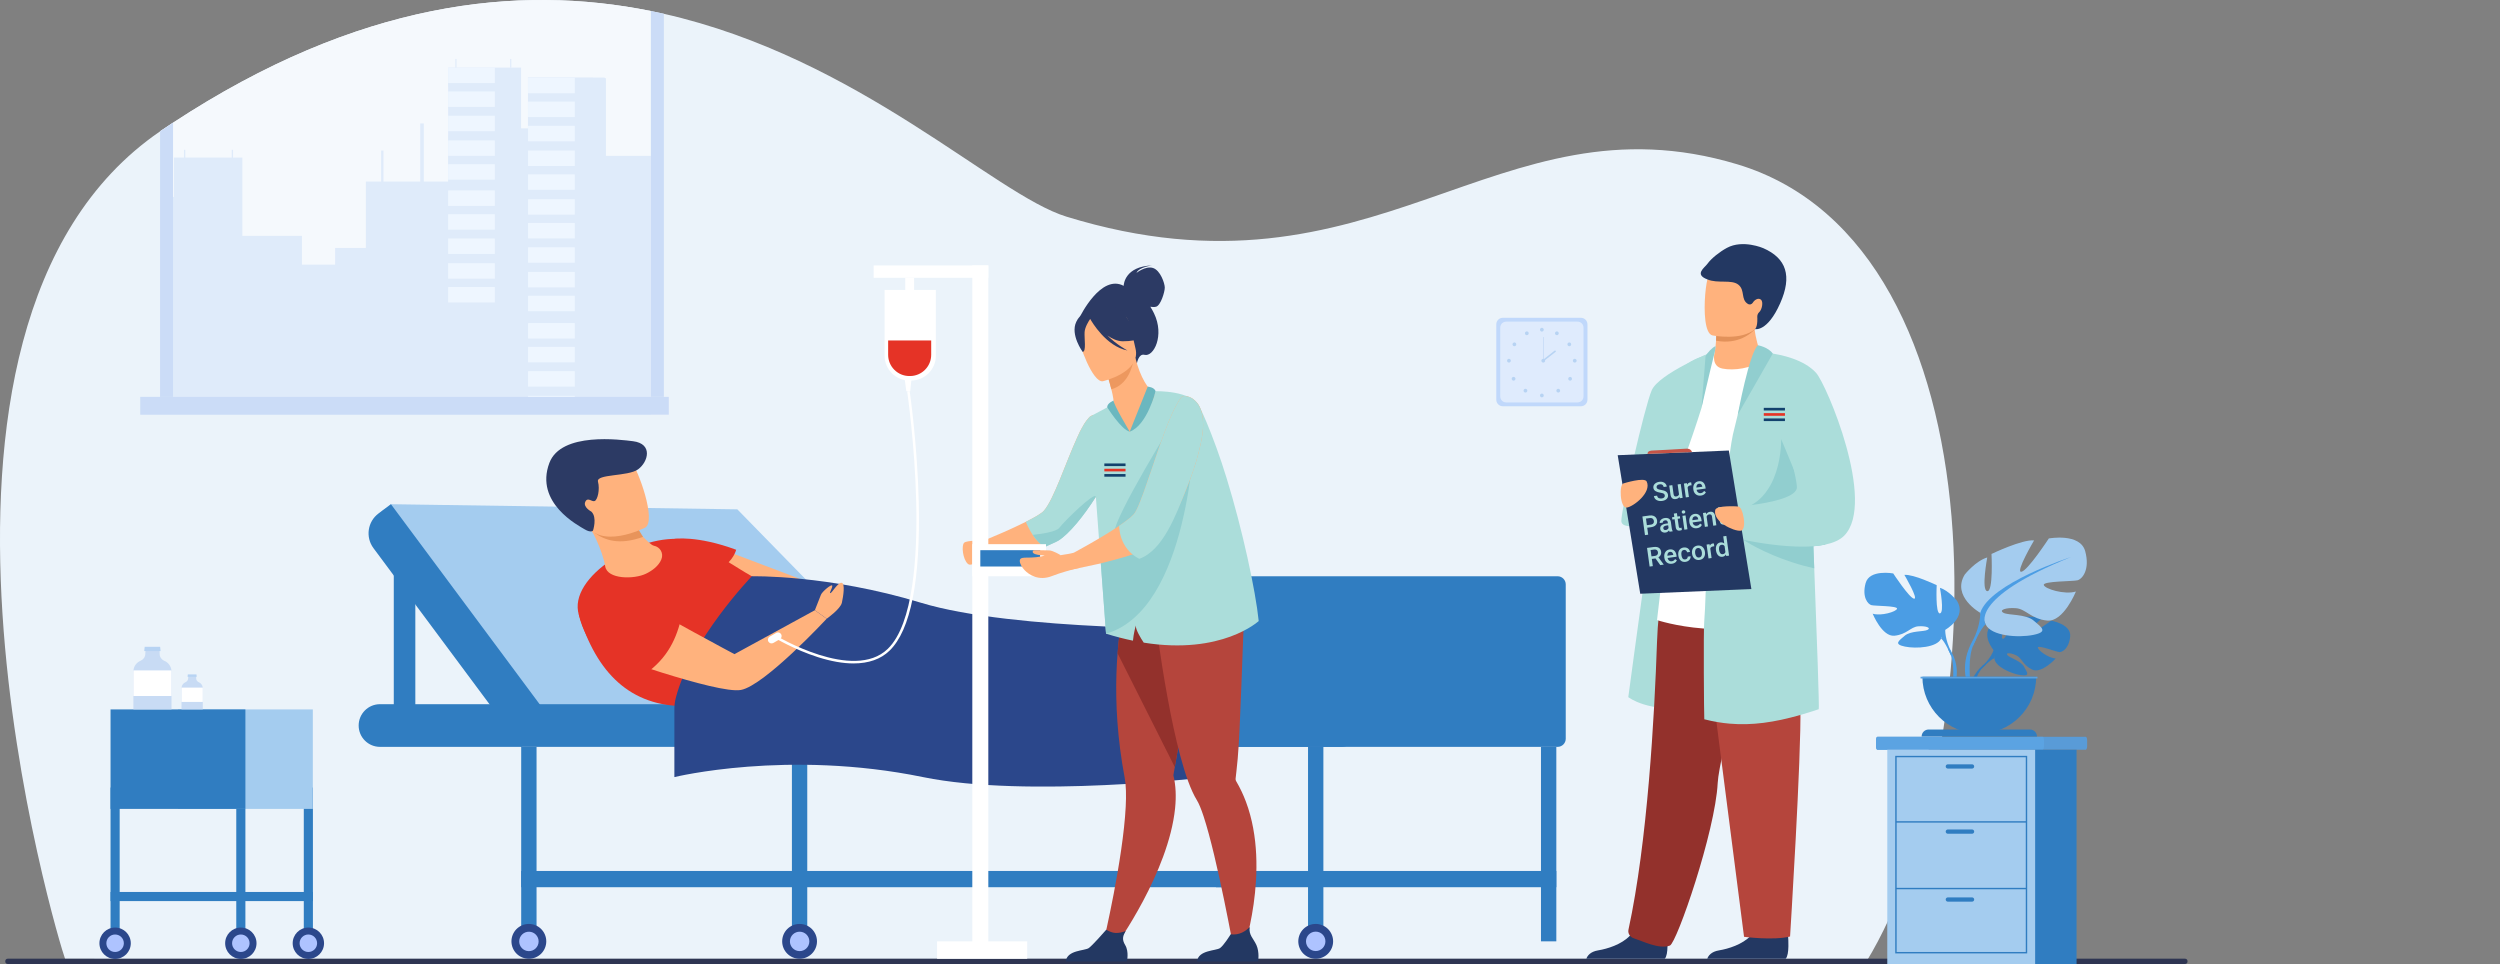 <svg width="944" height="364" viewBox="0 0 944 364" fill="none" xmlns="http://www.w3.org/2000/svg">
<rect x="0" y="0" width="944" height="364" fill="#808080" stroke="none"/>
<g clip-path="url(#clip0_144_2394)">
<path d="M704.777 363.043L24.584 362.09C22.476 356.698 -48.325 124.123 60.435 49.604C60.645 49.459 60.854 49.318 61.066 49.173C62.495 48.208 63.918 47.257 65.342 46.329C135.503 0.3 195.734 -5.958 245.773 4.161H245.776C247.42 4.492 249.056 4.843 250.677 5.211C324.417 21.896 375.385 73.413 402.682 81.805C519.767 117.8 564.594 34.523 656.014 62.046C759.248 93.127 752.202 285.172 704.78 363.046L704.777 363.043Z" fill="#EBF3FA"/>
<path d="M245.773 4.161C195.734 -5.958 135.502 0.3 65.342 46.329C63.921 47.257 62.495 48.208 61.066 49.173C60.857 49.318 60.647 49.459 60.435 49.603V151.261H245.776V4.161H245.773Z" fill="#F5F9FD"/>
<path d="M228.801 58.859V29.626C228.583 29.51 228.365 29.394 228.145 29.275H223.923V29.261H199.364V29.275H199.345V33.66H199.364V36.671H199.345V41.053H199.364V44.078H199.345V48.46H199.364V48.474L196.764 48.46V25.536H169.206V28.44H169.192V32.822H169.206V36.671H169.192V41.053H169.206V44.078H169.192V48.46H169.206V51.259H169.192V55.641H169.206V58.437H169.192V62.822H169.206V65.457H169.192V68.239H169.206V68.542H138.142V93.62H126.538V99.937H114.025V89.057H91.516V59.501H87.996V56.555H87.495V59.501H84.575V59.496H69.974V56.555H69.473V59.496H65.67V74.358H65.378L60.463 74.336V149.863H52.99V156.583H245.773V58.859H228.801Z" fill="#DFEBFA"/>
<path d="M186.849 25.536H169.212V31.375H186.849V25.536Z" fill="#EEF6FF"/>
<path d="M186.849 34.523H169.212V40.362H186.849V34.523Z" fill="#EEF6FF"/>
<path d="M186.849 43.696H169.212V49.535H186.849V43.696Z" fill="#EEF6FF"/>
<path d="M186.849 53.014H169.212V58.853H186.849V53.014Z" fill="#EEF6FF"/>
<path d="M186.849 62.006H169.212V67.846H186.849V62.006Z" fill="#EEF6FF"/>
<path d="M186.849 71.904H169.212V77.744H186.849V71.904Z" fill="#EEF6FF"/>
<path d="M186.849 80.888H169.212V86.727H186.849V80.888Z" fill="#EEF6FF"/>
<path d="M186.849 90.062H169.212V95.901H186.849V90.062Z" fill="#EEF6FF"/>
<path d="M186.849 99.382H169.212V105.222H186.849V99.382Z" fill="#EEF6FF"/>
<path d="M186.849 108.375H169.212V114.214H186.849V108.375Z" fill="#EEF6FF"/>
<path d="M217.038 29.366H199.401V35.205H217.038V29.366Z" fill="#EEF6FF"/>
<path d="M217.038 38.349H199.401V44.189H217.038V38.349Z" fill="#EEF6FF"/>
<path d="M217.038 47.523H199.401V53.362H217.038V47.523Z" fill="#EEF6FF"/>
<path d="M217.038 56.844H199.401V62.683H217.038V56.844Z" fill="#EEF6FF"/>
<path d="M217.038 65.836H199.401V71.675H217.038V65.836Z" fill="#EEF6FF"/>
<path d="M217.038 75.21H199.401V81.049H217.038V75.21Z" fill="#EEF6FF"/>
<path d="M217.038 84.197H199.401V90.036H217.038V84.197Z" fill="#EEF6FF"/>
<path d="M217.038 93.37H199.401V99.21H217.038V93.37Z" fill="#EEF6FF"/>
<path d="M217.038 102.688H199.401V108.527H217.038V102.688Z" fill="#EEF6FF"/>
<path d="M217.038 111.681H199.401V117.52H217.038V111.681Z" fill="#EEF6FF"/>
<path d="M217.038 121.995H199.401V127.834H217.038V121.995Z" fill="#EEF6FF"/>
<path d="M217.038 130.981H199.401V136.821H217.038V130.981Z" fill="#EEF6FF"/>
<path d="M217.038 140.155H199.401V145.994H217.038V140.155Z" fill="#EEF6FF"/>
<path d="M217.038 149.473H199.401V155.312H217.038V149.473Z" fill="#EEF6FF"/>
<path d="M144.801 56.844H143.926V68.754H144.801V56.844Z" fill="#DFEBFA"/>
<path d="M160.032 46.614H158.671V69.683H160.032V46.614Z" fill="#DFEBFA"/>
<path d="M172.378 22.259H171.939V25.536H172.378V22.259Z" fill="#DFEBFA"/>
<path d="M193.068 22.259H192.63V25.536H193.068V22.259Z" fill="#DFEBFA"/>
<path d="M252.533 149.863H52.982V156.583H252.533V149.863Z" fill="#CBDCF7"/>
<path d="M65.339 46.329V149.866H60.435V49.603C60.645 49.459 60.857 49.318 61.066 49.173C62.492 48.211 63.918 47.26 65.339 46.329Z" fill="#CBDCF7"/>
<path d="M245.776 4.161C247.42 4.492 249.056 4.843 250.677 5.211V149.866H245.773V4.161H245.776Z" fill="#CBDCF7"/>
<path d="M825.072 362H2.928C2.415 362 2 362.385 2 362.859V363.141C2 363.615 2.415 364 2.928 364H825.072C825.585 364 826 363.615 826 363.141V362.859C826 362.385 825.585 362 825.072 362Z" fill="#2E3552"/>
<path d="M567.462 120H596.961C598.319 120 599.422 121.104 599.422 122.462V150.942C599.422 152.301 598.319 153.405 596.961 153.405H567.462C566.104 153.405 565 152.301 565 150.942V122.462C565 121.104 566.104 120 567.462 120Z" fill="#C0D8FB"/>
<path d="M568.741 121.449H595.685C596.927 121.449 597.934 122.457 597.934 123.699V149.711C597.934 150.954 596.927 151.961 595.685 151.961H568.741C567.499 151.961 566.491 150.954 566.491 149.711V123.699C566.491 122.457 567.499 121.449 568.741 121.449Z" fill="#DFEBFD"/>
<path d="M581.5 124.498C581.5 124.104 581.819 123.784 582.213 123.784C582.606 123.784 582.926 124.104 582.926 124.498C582.926 124.891 582.606 125.211 582.213 125.211C581.819 125.211 581.5 124.891 581.5 124.498Z" fill="#B7D3F3"/>
<path d="M587.252 125.505C587.445 125.16 587.877 125.038 588.223 125.228C588.568 125.42 588.69 125.853 588.5 126.199C588.308 126.544 587.875 126.666 587.529 126.476C587.184 126.284 587.06 125.851 587.252 125.505Z" fill="#B7D3F3"/>
<path d="M592.181 129.423C592.512 129.21 592.954 129.304 593.166 129.635C593.378 129.966 593.285 130.408 592.954 130.62C592.623 130.832 592.181 130.739 591.969 130.408C591.757 130.076 591.85 129.635 592.181 129.423Z" fill="#B7D3F3"/>
<path d="M594.623 135.485C595.017 135.485 595.336 135.805 595.336 136.199C595.336 136.592 595.017 136.912 594.623 136.912C594.23 136.912 593.91 136.592 593.91 136.199C593.91 135.805 594.23 135.485 594.623 135.485Z" fill="#B7D3F3"/>
<path d="M593.378 142.522C593.656 142.799 593.656 143.252 593.378 143.529C593.101 143.807 592.648 143.807 592.371 143.529C592.094 143.252 592.094 142.799 592.371 142.522C592.648 142.244 593.101 142.244 593.378 142.522Z" fill="#B7D3F3"/>
<path d="M588.899 147.014C589.176 147.291 589.176 147.744 588.899 148.021C588.622 148.299 588.169 148.299 587.892 148.021C587.614 147.744 587.614 147.291 587.892 147.014C588.169 146.736 588.622 146.736 588.899 147.014Z" fill="#B7D3F3"/>
<path d="M581.5 149.326C581.5 148.933 581.819 148.613 582.213 148.613C582.606 148.613 582.926 148.933 582.926 149.326C582.926 149.72 582.606 150.039 582.213 150.039C581.819 150.039 581.5 149.72 581.5 149.326Z" fill="#B7D3F3"/>
<path d="M577.148 125.505C576.955 125.16 576.522 125.038 576.177 125.228C575.832 125.42 575.71 125.853 575.9 126.199C576.092 126.544 576.525 126.666 576.87 126.476C577.216 126.284 577.337 125.851 577.148 125.505Z" fill="#B7D3F3"/>
<path d="M572.218 129.423C571.887 129.21 571.446 129.304 571.234 129.635C571.021 129.966 571.115 130.408 571.446 130.62C571.777 130.832 572.218 130.739 572.431 130.408C572.643 130.076 572.549 129.635 572.218 129.423Z" fill="#B7D3F3"/>
<path d="M569.777 135.485C569.383 135.485 569.063 135.805 569.063 136.199C569.063 136.592 569.383 136.912 569.777 136.912C570.17 136.912 570.49 136.592 570.49 136.199C570.49 135.805 570.17 135.485 569.777 135.485Z" fill="#B7D3F3"/>
<path d="M571.024 142.522C570.747 142.799 570.747 143.252 571.024 143.529C571.302 143.807 571.754 143.807 572.032 143.529C572.309 143.252 572.309 142.799 572.032 142.522C571.754 142.244 571.302 142.244 571.024 142.522Z" fill="#B7D3F3"/>
<path d="M575.504 147.014C575.227 147.291 575.227 147.744 575.504 148.021C575.781 148.299 576.234 148.299 576.511 148.021C576.789 147.744 576.789 147.291 576.511 147.014C576.234 146.736 575.781 146.736 575.504 147.014Z" fill="#B7D3F3"/>
<path d="M582.02 136.198C582.02 135.805 582.34 135.485 582.733 135.485C583.126 135.485 583.446 135.805 583.446 136.198C583.446 136.592 583.126 136.912 582.733 136.912C582.34 136.912 582.02 136.592 582.02 136.198Z" fill="#B7D3F3"/>
<path d="M582.832 127.288H582.637V136.199H582.832V127.288Z" fill="#B7D3F3"/>
<path d="M587.198 132.271L582.474 135.979L582.834 136.437L587.558 132.73L587.198 132.271Z" fill="#B7D3F3"/>
<path d="M355.558 271.275H207.97L143.321 207.27C139.17 203.16 139.651 196.316 144.34 192.829L147.622 190.387L278.419 192.328L355.561 271.272L355.558 271.275Z" fill="#A4CCEF"/>
<path d="M208.997 272.948L196.804 282.016L141.018 206.976C137.93 202.824 138.793 196.956 142.945 193.868L147.622 190.389L208.997 272.948Z" fill="#307DC1"/>
<path d="M143.485 282.016H506.256C510.707 282.016 514.312 278.408 514.312 273.958C514.312 269.506 510.704 265.9 506.256 265.9H143.485C139.034 265.9 135.429 269.509 135.429 273.958C135.429 278.408 139.037 282.016 143.485 282.016Z" fill="#307DC1"/>
<path d="M202.602 282.016H196.804V355.452H202.602V282.016Z" fill="#307DC1"/>
<path d="M587.67 282.016H581.872V355.452H587.67V282.016Z" fill="#307DC1"/>
<path d="M499.711 282.016H493.913V355.452H499.711V282.016Z" fill="#307DC1"/>
<path d="M304.822 282.016H299.024V355.452H304.822V282.016Z" fill="#307DC1"/>
<path d="M464.949 328.877H196.804V335.013H464.949V328.877Z" fill="#307DC1"/>
<path d="M587.67 328.877H459.151V335.013H587.67V328.877Z" fill="#307DC1"/>
<path d="M202.251 361.512C205.596 360.102 207.166 356.247 205.757 352.9C204.348 349.554 200.493 347.983 197.148 349.393C193.802 350.802 192.232 354.658 193.641 358.005C195.05 361.351 198.905 362.921 202.251 361.512Z" fill="#2B478B"/>
<path d="M203.382 355.579C203.436 353.554 201.837 351.869 199.813 351.816C197.788 351.762 196.104 353.361 196.05 355.386C195.997 357.411 197.595 359.096 199.62 359.15C201.644 359.203 203.329 357.604 203.382 355.579Z" fill="#AEC3FF"/>
<path d="M295.349 355.452C295.349 351.821 298.291 348.877 301.922 348.877C305.552 348.877 308.495 351.821 308.495 355.452C308.495 359.084 305.552 362.027 301.922 362.027C298.291 362.027 295.349 359.084 295.349 355.452Z" fill="#2B478B"/>
<path d="M305.608 355.572C305.661 353.547 304.063 351.862 302.038 351.809C300.014 351.755 298.329 353.354 298.276 355.379C298.222 357.404 299.82 359.089 301.845 359.143C303.87 359.196 305.554 357.597 305.608 355.572Z" fill="#AEC3FF"/>
<path d="M499.327 361.528C502.681 360.138 504.274 356.292 502.884 352.937C501.495 349.582 497.65 347.989 494.296 349.378C490.942 350.768 489.349 354.614 490.739 357.969C492.128 361.324 495.973 362.917 499.327 361.528Z" fill="#2B478B"/>
<path d="M493.146 355.452C493.146 353.425 494.787 351.784 496.813 351.784C498.839 351.784 500.478 353.425 500.478 355.452C500.478 357.479 498.836 359.117 496.813 359.117C494.79 359.117 493.146 357.476 493.146 355.452Z" fill="#AEC3FF"/>
<path d="M148.692 202.982V269.421H156.83V212.079L148.692 202.982Z" fill="#307DC1"/>
<path d="M270.96 206.826L301.863 218.516L285.242 221.17L273.799 213.458L270.96 206.826Z" fill="#FFB27D"/>
<path d="M326.305 266.842C327.505 267.301 345.787 240.935 343.515 233.573C343.405 233.214 304.124 225.614 297.607 223.772C283.227 219.696 266.988 205.156 258.867 203.789C242.039 200.953 214.153 217.731 218.59 232.206C225.279 254.023 237.936 266.848 259.164 266.65C259.919 266.641 324.978 266.361 326.302 266.842H326.305Z" fill="#E53326"/>
<path d="M243.954 216.616C246.334 215.461 248.731 213.684 249.733 211.207C250.68 208.864 249.24 206.514 246.903 206.067C245.896 205.875 243.804 203.704 242.814 202.724C239.232 199.184 236.985 197.443 236.985 197.443L221.122 197.774C223.075 198.267 227.608 208.216 228.524 213.859C229.325 218.79 239.41 218.827 243.954 216.616Z" fill="#FFB27D"/>
<path d="M242.811 202.727C240.426 198.77 238.895 196.441 238.895 196.441L224.438 201.148C228.431 204.041 233.788 205.954 242.811 202.727Z" fill="#E8945B"/>
<path d="M243.618 199.226C243.618 199.226 226.252 208.111 220.887 197.211C215.522 186.308 209.668 180.112 220.528 173.979C231.388 167.845 235.607 170.936 238.281 174.14C240.958 177.344 247.998 196.636 243.618 199.229V199.226Z" fill="#FFB27D"/>
<path d="M223.304 193.192C223.304 193.192 220.086 191.507 220.995 189.509C221.903 187.514 223.465 189.617 224.549 189.189C225.633 188.762 226.589 184.881 225.799 181.884C225.007 178.887 237.09 179.999 240.921 177.234C244.752 174.468 246.682 167.553 239.014 166.6C234.506 166.039 211.886 162.962 207.441 174.808C201.776 189.908 218.499 198.513 220.805 199.891C223.111 201.27 223.904 200.395 223.904 200.395C223.904 200.395 225.607 195.388 223.304 193.192Z" fill="#2C3A64"/>
<path d="M254.639 203.472C254.639 203.472 263.182 202.105 277.975 207.59C277.975 207.59 276.956 211.858 272.364 214.38C267.774 216.902 254.639 203.472 254.639 203.472Z" fill="#E53326"/>
<path d="M459.009 237.412C459.009 237.412 383.031 238.312 347.782 227.607C312.533 216.902 283.88 217.601 283.88 217.601C283.88 217.601 260.785 241.586 255.174 263.548C254.817 264.94 254.642 266.37 254.642 267.805V293.434C254.642 293.434 297.386 282.939 348.54 293.434C387.872 301.504 456.188 293.434 456.188 293.434L459.015 237.409L459.009 237.412Z" fill="#2B478B"/>
<path d="M226.956 246.257C226.956 246.257 270.844 262.15 279.757 260.528C288.671 258.906 312.16 233.633 312.16 233.633L307.683 230.423L277.332 247.007C277.332 247.007 249.483 232.232 237.525 224.7C231.085 220.644 223.417 244.79 226.954 246.257H226.956Z" fill="#FFB27D"/>
<path d="M256.656 235.642C254.362 243.803 250.134 250.995 240.024 256.777C238.371 257.723 237.047 259.138 235.711 257.859C230.927 253.287 221.048 243.304 218.592 232.203C218.36 231.162 219.543 229.096 220.31 228.346C223.21 225.504 230.876 219.86 237.197 221.445C242.817 222.855 251.662 228.04 256.376 230.967C257.941 231.937 257.203 233.723 256.662 235.64L256.656 235.642Z" fill="#E53326"/>
<path d="M307.686 230.423C307.686 230.423 309.52 225.753 309.998 224.556C310.476 223.358 314.109 220.321 314.254 221.17C314.398 222.02 313.011 223.899 313.538 223.964C314.064 224.029 316.263 220.01 317.745 220.058C319.228 220.106 318.416 225.26 317.89 227.607C317.363 229.95 312.165 233.633 312.165 233.633L307.689 230.423H307.686Z" fill="#FFB27D"/>
<path d="M588.151 217.593H449.952C448.255 217.593 446.879 218.969 446.879 220.667V278.943C446.879 280.64 448.255 282.016 449.952 282.016H588.151C589.848 282.016 591.224 280.64 591.224 278.943V220.667C591.224 218.969 589.848 217.593 588.151 217.593Z" fill="#307DC1"/>
<path d="M708.38 279.579V281.736C708.38 282.492 708.623 283.106 708.923 283.106H787.562C787.859 283.106 788.105 282.489 788.105 281.736V279.579C788.105 278.826 787.862 278.209 787.562 278.209H708.923C708.626 278.209 708.38 278.826 708.38 279.579Z" fill="#599BD7"/>
<path d="M708.38 279.579V281.736C708.38 282.492 708.603 283.106 708.878 283.106H771.308C771.583 283.106 771.806 282.489 771.806 281.736V279.579C771.806 278.826 771.583 278.209 771.308 278.209H708.878C708.603 278.209 708.38 278.826 708.38 279.579Z" fill="#5BA3E2"/>
<path d="M728.284 364.501H784.112V283.103H728.284V364.501Z" fill="#307DC1"/>
<path d="M712.639 364.501H768.467V283.103H712.639V364.501Z" fill="#A4CCEF"/>
<path d="M715.638 285.404H765.468V360.009H715.638V285.404ZM764.93 285.942H716.179V359.468H764.93V285.942Z" fill="#307DC1"/>
<path d="M765.199 310.083H715.907V310.621H765.199V310.083Z" fill="#307DC1"/>
<path d="M765.199 335.245H715.907V335.783H765.199V335.245Z" fill="#307DC1"/>
<path d="M735.502 290.216H744.648C745.092 290.216 745.454 289.854 745.454 289.409C745.454 288.965 745.092 288.603 744.648 288.603H735.502C735.058 288.603 734.696 288.965 734.696 289.409C734.696 289.854 735.058 290.216 735.502 290.216Z" fill="#307DC1"/>
<path d="M735.502 314.821H744.648C745.092 314.821 745.454 314.459 745.454 314.014C745.454 313.57 745.092 313.208 744.648 313.208H735.502C735.058 313.208 734.696 313.57 734.696 314.014C734.696 314.459 735.058 314.821 735.502 314.821Z" fill="#307DC1"/>
<path d="M735.502 340.468H744.648C745.092 340.468 745.454 340.105 745.454 339.661C745.454 339.217 745.092 338.854 744.648 338.854H735.502C735.058 338.854 734.696 339.217 734.696 339.661C734.696 340.105 735.058 340.468 735.502 340.468Z" fill="#307DC1"/>
<path d="M752.8 245.509C752.8 245.509 747.57 239.407 752.477 235.529C752.477 235.529 756.062 233.358 758.985 233.534C758.985 233.534 754.843 240.48 756.184 241.17C757.522 241.861 760.242 233.098 760.242 233.098C760.242 233.098 768.399 232.305 771.023 233.568C771.023 233.568 764.05 239.277 765.519 239.616C766.987 239.956 774.52 234.355 774.52 234.355C774.52 234.355 782.112 235.648 781.707 240.279C781.303 244.912 778.688 246.341 777.536 246.22C776.387 246.095 769.661 243.528 769.514 244.471C769.367 245.413 773.416 248.493 776.252 248.637C776.252 248.637 770.898 254.541 767.341 252.837C763.784 251.133 763.482 248.433 761.263 247.42C759.045 246.407 757.152 246.409 758.068 247.443C758.985 248.476 762.998 249.48 764.265 251.725C765.533 253.97 766.67 255.481 762.992 254.929C759.311 254.374 753.329 251.683 753.066 248.597L752.802 245.512L752.8 245.509Z" fill="#307DC1"/>
<path d="M777.975 240.406C777.975 240.406 757.355 239.611 752.8 245.509C752.8 245.509 751.792 248.527 748.694 251.275L748.21 252.591C748.21 252.591 751.784 248.824 753.063 248.595C753.063 248.595 751.062 241.286 777.975 240.406Z" fill="#307DC1"/>
<path d="M748.694 251.275C748.694 251.275 744.268 254.55 743.96 260.4L744.764 260.471C744.764 260.471 746.178 254.423 748.731 252.056C751.286 249.69 748.694 251.275 748.694 251.275Z" fill="#307DC1"/>
<path d="M734.514 237.833C734.514 237.833 742.834 233.174 738.951 226.848C738.951 226.848 735.844 222.965 732.517 221.966C732.517 221.966 734.291 231.397 732.517 231.618C730.743 231.838 731.297 220.967 731.297 220.967C731.297 220.967 722.534 216.749 719.096 217.083C719.096 217.083 724.532 226.293 722.757 226.07C720.983 225.849 714.882 216.528 714.882 216.528C714.882 216.528 705.898 214.864 704.455 220.191C703.012 225.518 705.344 228.179 706.674 228.513C708.006 228.847 716.546 228.733 716.326 229.843C716.105 230.952 710.335 232.727 707.118 231.728C707.118 231.728 710.669 240.494 715.327 240.049C719.984 239.605 721.427 236.721 724.311 236.497C727.194 236.276 729.302 237.052 727.859 237.828C726.416 238.603 721.538 238.082 719.206 240.064C716.877 242.045 714.99 243.265 719.317 244.154C723.643 245.042 731.408 244.488 732.961 241.159L734.514 237.83V237.833Z" fill="#4B9DE4"/>
<path d="M708.558 221.855C708.558 221.855 731.852 229.401 734.514 237.833C734.514 237.833 734.404 241.606 736.733 245.934V247.598C736.733 247.598 734.294 241.94 732.961 241.162C732.961 241.162 738.173 233.839 708.558 221.855Z" fill="#4B9DE4"/>
<path d="M736.733 245.934C736.733 245.934 740.326 251.391 738.278 258.034L737.352 257.785C737.352 257.785 738.249 250.468 736.371 246.789C734.492 243.109 736.733 245.934 736.733 245.934Z" fill="#4B9DE4"/>
<path d="M747.751 231.408C747.751 231.408 736.787 225.266 741.903 216.928C741.903 216.928 745.997 211.807 750.383 210.491C750.383 210.491 748.043 222.922 750.383 223.217C752.723 223.508 751.99 209.175 751.99 209.175C751.99 209.175 763.541 203.616 768.074 204.055C768.074 204.055 760.909 216.194 763.249 215.903C765.589 215.611 773.631 203.324 773.631 203.324C773.631 203.324 785.476 201.131 787.375 208.15C789.276 215.17 786.206 218.68 784.452 219.118C782.697 219.557 771.438 219.41 771.73 220.873C772.021 222.337 779.624 224.674 783.866 223.358C783.866 223.358 779.186 234.912 773.046 234.329C766.905 233.743 765.004 229.942 761.201 229.648C757.398 229.356 754.622 230.378 756.521 231.402C758.422 232.427 764.854 231.739 767.927 234.349C770.997 236.959 773.484 238.569 767.78 239.738C762.078 240.907 751.843 240.177 749.794 235.79L747.749 231.402L747.751 231.408Z" fill="#A4CCEF"/>
<path d="M781.965 210.347C781.965 210.347 751.261 220.293 747.749 231.408C747.749 231.408 747.896 236.381 744.823 242.085V244.278C744.823 244.278 748.041 236.82 749.795 235.795C749.795 235.795 742.922 226.143 781.962 210.347H781.965Z" fill="#4B9DE4"/>
<path d="M744.826 242.085C744.826 242.085 740.092 249.277 742.791 258.034L744.011 257.706C744.011 257.706 742.828 248.062 745.307 243.211C747.783 238.36 744.829 242.085 744.829 242.085H744.826Z" fill="#4B9DE4"/>
<path d="M747.381 277.021C759.245 277.021 768.863 267.4 768.863 255.532H725.901C725.901 267.4 735.519 277.021 747.381 277.021Z" fill="#307DC1"/>
<path d="M769.158 278.113H725.601C725.601 276.65 726.787 275.461 728.252 275.461H766.509C767.972 275.461 769.16 276.647 769.16 278.113H769.158Z" fill="#307DC1"/>
<path d="M769.35 255.532H725.194V256.191H769.35V255.532Z" fill="#5BA3E2"/>
<path d="M45.187 297.374H41.74V352.8H45.187V297.374Z" fill="#307DC1"/>
<path d="M118.157 340.253V336.805H41.74V340.253H118.157Z" fill="#307DC1"/>
<path d="M118.157 297.374H114.711V352.8H118.157V297.374Z" fill="#307DC1"/>
<path d="M92.662 297.374H89.216V352.8H92.662V297.374Z" fill="#307DC1"/>
<path d="M37.541 356.168C37.541 352.896 40.192 350.244 43.463 350.244C46.734 350.244 49.386 352.896 49.386 356.168C49.386 359.44 46.734 362.092 43.463 362.092C40.192 362.092 37.541 359.44 37.541 356.168Z" fill="#2B478B"/>
<path d="M40.161 356.168C40.161 354.345 41.638 352.865 43.463 352.865C45.288 352.865 46.766 354.342 46.766 356.168C46.766 357.994 45.288 359.471 43.463 359.471C41.638 359.471 40.161 357.994 40.161 356.168Z" fill="#AEC3FF"/>
<path d="M85.017 356.168C85.017 352.896 87.668 350.244 90.939 350.244C94.21 350.244 96.862 352.896 96.862 356.168C96.862 359.44 94.21 362.092 90.939 362.092C87.668 362.092 85.017 359.44 85.017 356.168Z" fill="#2B478B"/>
<path d="M87.637 356.168C87.637 354.345 89.114 352.865 90.939 352.865C92.764 352.865 94.241 354.342 94.241 356.168C94.241 357.994 92.764 359.471 90.939 359.471C89.114 359.471 87.637 357.994 87.637 356.168Z" fill="#AEC3FF"/>
<path d="M110.515 356.168C110.515 352.896 113.166 350.244 116.437 350.244C119.708 350.244 122.36 352.896 122.36 356.168C122.36 359.44 119.708 362.092 116.437 362.092C113.166 362.092 110.515 359.44 110.515 356.168Z" fill="#2B478B"/>
<path d="M113.132 356.168C113.132 354.345 114.609 352.865 116.434 352.865C118.259 352.865 119.736 354.342 119.736 356.168C119.736 357.994 118.259 359.471 116.434 359.471C114.609 359.471 113.132 357.994 113.132 356.168Z" fill="#AEC3FF"/>
<path d="M118.12 267.878H67.198V305.438H118.12V267.878Z" fill="#A4CCEF"/>
<path d="M92.662 267.878H41.74V305.438H92.662V267.878Z" fill="#307DC1"/>
<path d="M64.759 253.604V267.878H50.371V253.559C50.371 253.421 50.376 253.285 50.39 253.149C50.54 251.51 51.596 250.132 53.047 249.517C54.083 249.079 54.81 248.13 54.867 247.007L54.972 244.943H60.255L60.288 246.998C60.308 248.119 61.019 249.081 62.051 249.517C63.509 250.134 64.57 251.51 64.734 253.146C64.748 253.296 64.759 253.449 64.759 253.602V253.604Z" fill="#C8DBF4"/>
<path d="M60.631 245.849H54.468L54.632 244.239H60.469L60.631 245.849Z" fill="#B7D3F3"/>
<path d="M64.759 253.604V262.809H50.371V253.559C50.371 253.42 50.376 253.285 50.39 253.149H64.734C64.748 253.299 64.759 253.452 64.759 253.604Z" fill="white"/>
<path d="M76.579 259.894V267.878H68.531V259.868C68.531 259.792 68.534 259.715 68.543 259.639C68.627 258.722 69.216 257.952 70.028 257.607C70.608 257.36 71.013 256.831 71.047 256.203L71.106 255.048H74.06L74.08 256.197C74.091 256.823 74.488 257.363 75.065 257.607C75.88 257.952 76.474 258.722 76.565 259.636C76.573 259.721 76.579 259.806 76.579 259.891V259.894Z" fill="#C8DBF4"/>
<path d="M74.27 255.557H70.823L70.914 254.655H74.179L74.27 255.557Z" fill="#B7D3F3"/>
<path d="M76.579 259.894V265.042H68.531V259.868C68.531 259.792 68.534 259.715 68.543 259.639H76.565C76.573 259.724 76.579 259.809 76.579 259.894Z" fill="white"/>
<path d="M341.591 142.999L342.227 147.743H343.699L344.188 142.999H341.591Z" fill="white"/>
<path d="M322.295 250.514C318.334 250.514 313.843 249.729 308.894 248.159C299.871 245.294 292.389 240.771 292.315 240.726L292.811 239.911C293.105 240.089 322.256 257.587 335.218 245.014C344.952 235.574 346.435 209.679 345.965 189.619C345.456 167.811 342.581 148.009 342.553 147.811L343.498 147.672C343.526 147.87 346.41 167.732 346.922 189.597C347.612 219.05 343.897 237.927 335.883 245.699C332.581 248.903 327.983 250.514 322.295 250.514Z" fill="white"/>
<path d="M290.148 242.271C289.769 241.615 289.995 240.768 290.651 240.389L293.088 238.982C293.744 238.603 294.59 238.83 294.969 239.486C295.349 240.143 295.122 240.989 294.466 241.368L292.029 242.775C291.373 243.154 290.527 242.928 290.148 242.271Z" fill="white"/>
<path d="M424.295 107.936C424.318 107.31 424.802 100.58 435.051 100.229C435.051 100.229 430.011 100.829 429.14 103.045C429.14 103.045 432.572 100.305 435.368 101.188C438.163 102.068 439.805 106.968 439.822 108.578C439.839 110.189 438.285 115.383 436.511 115.824C435.84 115.991 435.065 115.946 434.363 115.824C434.836 116.56 435.297 117.375 435.741 118.284C439.83 126.682 435.614 134.89 432.15 133.982C429.929 133.401 429.301 137.191 429.301 137.191L407.725 119.719C407.725 119.719 415.648 103.317 424.295 107.933V107.936Z" fill="#2C3A64"/>
<path d="M365.496 212.942C367.298 214.539 372.086 209.056 372.745 208.329C372.779 208.258 372.816 208.224 372.816 208.224L371.359 204.165C371.359 204.165 365.083 203.922 364.041 204.963C363 206.005 363.521 211.241 365.498 212.942H365.496Z" fill="#FFB27D"/>
<path d="M371.359 204.168L371.984 208.366C371.984 208.366 372.261 208.366 372.745 208.329C374.27 208.224 377.983 208.017 382.179 207.567C386.183 207.174 390.665 206.58 394.163 205.73C396.18 205.241 397.875 204.663 398.965 203.993C403.506 201.219 410.965 192.719 415.818 184.219C415.96 184.012 416.064 183.803 416.166 183.594C417.799 180.681 419.117 177.783 419.881 175.133C420.303 173.681 420.555 172.303 420.603 171.038C420.708 168.853 420.464 166.979 420.012 165.346C419.423 163.195 418.452 161.496 417.445 160.211C417.306 160.005 417.171 159.795 416.961 159.623C415.295 157.644 413.665 156.812 413.665 156.812C413 156.537 412.295 156.744 411.562 157.35C411.48 157.415 411.401 157.488 411.319 157.562C411.316 157.565 411.313 157.571 411.308 157.573C411.203 157.672 411.098 157.774 410.996 157.888V157.922C410.727 158.202 410.453 158.536 410.17 158.915C410.167 158.918 410.164 158.921 410.164 158.923C409.647 159.62 409.117 160.475 408.605 161.46C408.571 161.494 408.535 161.527 408.535 161.564C408.362 161.876 408.189 162.221 407.98 162.606C407.909 162.674 407.875 162.779 407.841 162.846C407.459 163.645 407.077 164.477 406.695 165.343C402.431 174.641 397.889 188.725 394.109 192.923C393.229 193.899 390.643 195.38 387.519 196.953C387.459 196.984 387.4 197.016 387.338 197.044C387.332 197.047 387.326 197.049 387.318 197.052C384.712 198.36 381.749 199.721 379.089 200.902C374.825 202.775 371.356 204.162 371.356 204.162L371.359 204.168Z" fill="#FFB27D"/>
<path d="M387.363 197.112C387.564 197.573 388.475 199.75 389.947 201.96C391.141 203.755 392.708 205.575 394.565 206.509C395.991 205.821 398.56 204.808 399.649 204.137C403.588 201.728 409.208 194.904 413.795 187.584C414.494 186.466 415.17 185.343 415.812 184.216C415.954 184.01 416.059 183.8 416.16 183.591C417.793 180.678 419.112 177.78 419.876 175.131L411.559 157.347L411.537 157.304C411.506 157.336 411.429 157.423 411.313 157.559C411.31 157.562 411.308 157.568 411.302 157.571C411.07 157.842 410.674 158.306 410.164 158.915C410.162 158.918 410.159 158.921 410.159 158.923C409.641 159.62 409.112 160.475 408.6 161.46C408.566 161.493 408.529 161.527 408.529 161.564C408.356 161.876 408.184 162.221 407.974 162.606C407.904 162.674 407.87 162.779 407.836 162.846C407.454 163.645 407.072 164.477 406.69 165.343C402.425 174.641 397.884 188.725 394.103 192.923C393.223 193.899 390.637 195.38 387.513 196.953C387.445 197.058 387.394 197.109 387.36 197.109L387.363 197.112Z" fill="#ABDDDA"/>
<path d="M389.95 201.96C391.144 203.755 392.711 205.575 394.568 206.509C395.994 205.821 398.563 204.808 399.652 204.137C403.591 201.728 409.211 194.904 413.798 187.584C413.625 185.283 401.588 197.1 400.057 199.24C398.903 200.856 392.946 201.657 389.947 201.957L389.95 201.96Z" fill="#91CECF"/>
<path d="M416.783 355.35L421.367 357.057C421.367 357.057 441.271 329.443 443.721 305.147C444.16 300.81 444.013 296.607 443.067 292.727C443.067 292.727 443.263 291.614 443.602 289.65C443.758 288.733 443.953 287.629 444.174 286.364C444.822 282.656 445.71 277.581 446.729 271.801C449.072 258.504 452.105 241.507 454.462 229.011L453.229 228.615L439.867 224.304L437.105 215.532L427.156 212.914C427.156 212.914 424.935 217.262 422.946 237.805C422.578 240.5 422.247 243.471 421.995 246.693C421.22 256.528 421.163 268.727 422.94 282.676C423.396 286.245 423.973 289.933 424.686 293.72C425.21 296.497 425.289 300.281 425.068 304.626C424.066 324.487 416.777 355.353 416.777 355.353L416.783 355.35Z" fill="#B5453C"/>
<path d="M421.998 246.69L443.599 289.65C443.755 288.733 443.95 287.629 444.171 286.364C444.819 282.656 445.707 277.581 446.726 271.801C449.069 258.504 452.102 241.507 454.459 229.011L453.226 228.615L439.864 224.304L437.102 215.532L427.153 212.914C427.153 212.914 424.932 217.262 422.943 237.805C422.575 240.5 422.244 243.471 421.992 246.693L421.998 246.69Z" fill="#93312C"/>
<path d="M431.502 218.422L432.003 214.131C440.382 216.359 462.767 207.913 462.767 207.913C462.767 207.913 470.882 215.048 469.819 232.155C469.298 240.505 468.347 275.988 467.357 286.486C466.997 290.29 466.683 292.999 466.556 294.08C466.556 294.085 466.556 294.088 466.556 294.091C466.516 294.422 466.632 294.734 466.799 295.022C468.259 297.502 469.471 300.086 470.464 302.727C480.203 328.688 468.964 360.66 468.964 360.66L466.047 359.483C466.047 359.483 459.652 323.901 454.454 308.181C453.571 305.515 452.725 303.42 451.949 302.166C449.689 298.518 447.592 292.557 445.69 285.467C442.094 272.062 439.196 254.626 437.269 241.168C437.003 241.179 431.508 218.416 431.508 218.416L431.502 218.422Z" fill="#B5453C"/>
<path d="M425.145 168.652C439.547 169.441 436.384 147.964 435.504 148.072C433.741 147.152 430.577 142.68 428.747 135.199L428.124 135.487L417.731 140.376C417.731 140.376 418.835 143.758 419.649 146.996C420.286 149.529 420.742 151.978 420.36 152.663C419.539 152.997 419.05 153.206 419.05 153.206C419.05 153.206 419.05 153.209 419.047 153.217C418.942 153.483 421.299 168.445 425.142 168.655L425.145 168.652Z" fill="#FFB27D"/>
<path d="M417.733 140.376C417.733 140.376 418.84 143.755 419.652 146.996C425.727 145.301 427.572 138.912 428.127 135.487L417.733 140.376Z" fill="#ED985F"/>
<path d="M416.455 143.956C416.455 143.956 430.99 140.591 428.755 131.57C426.52 122.549 426.893 116.037 417.519 117.806C408.144 119.572 407.202 123.461 407.213 126.654C407.227 129.846 412.615 144.601 416.455 143.959V143.956Z" fill="#FFB27D"/>
<path d="M406.395 121.528C407.957 118.259 409.797 118.431 410.948 119.011C417.779 112.691 424.477 117.854 424.477 117.854C427.054 124.084 432.643 126.631 432.643 126.631C432.643 126.631 430.41 128.918 423.939 128.867C421.961 128.853 419.975 127.944 418.167 126.693C421.656 130.209 425.744 132.348 425.744 132.348C417.643 130.797 412.21 121.417 411.653 120.421C410.968 121.434 409.655 123.594 409.545 125.414C409.395 127.891 410.246 132.699 408.829 132.881C408.829 132.881 404.052 126.433 406.398 121.528H406.395Z" fill="#2C3A64"/>
<path d="M452 363.046H475.082C475.082 363.046 475.636 359.528 474.428 356.859C473.274 354.297 471.463 353.134 471.896 350.035C470.43 351.546 468.039 353.236 464.703 352.789C464.292 353.451 462.063 357 460.699 357.983C459.191 359.067 452.465 358.682 452 363.049V363.046Z" fill="#233862"/>
<path d="M402.442 363.046H425.524C425.524 363.046 426.387 359.364 424.87 356.859C423.529 354.643 424.044 353.38 425.037 351.543C423.99 351.971 422.637 352.361 421.149 352.276C420 352.211 418.784 351.688 417.717 351.068C416.724 352.2 412.471 357.023 411.141 357.977C409.632 359.061 402.906 358.676 402.442 363.043V363.046Z" fill="#233862"/>
<path d="M411.542 157.31L415.326 208.15L417.64 239.282C421.2 240.389 424.59 241.255 427.804 241.92C428.017 239.311 428.86 236.189 428.86 236.189C428.823 237.825 430.739 240.958 431.873 242.662C461.429 247.397 475.286 234.502 475.286 234.502C474.137 223.087 469.157 199.996 463.195 180.639C461.952 176.611 460.671 172.747 459.372 169.184C456.418 161.08 454.539 156.849 452.946 153.568C449.915 147.333 436.364 147.723 436.364 147.723C433.755 157.132 426.582 162.996 426.582 162.996C422.759 160.752 419.91 152.855 419.91 152.855L411.542 157.31Z" fill="#ABDDDA"/>
<path d="M433.376 145.985C433.376 145.985 435.835 146.15 436.361 147.723C436.361 147.723 433.152 160.644 426.582 162.996L433.376 145.985Z" fill="#6BB7BF"/>
<path d="M426.585 162.996C426.585 162.996 420.453 152.793 420.479 151.261C420.479 151.261 417.946 152.246 418.102 153.817C418.102 153.817 423.39 162.289 426.585 162.994V162.996Z" fill="#6BB7BF"/>
<path d="M443.415 158.4C443.237 159.011 421.109 194.349 420.628 201.386C420.144 208.422 429.932 204.445 430.085 203.528C430.238 202.611 443.415 158.4 443.415 158.4Z" fill="#91CECF"/>
<path d="M415.326 208.15L417.64 239.282C449.295 230.163 451.036 163.347 451.036 163.347L431.471 198.677L415.495 207.913C415.495 207.913 415.433 207.995 415.323 208.15H415.326Z" fill="#91CECF"/>
<path d="M401.251 211.001L402.465 215.442C402.465 215.442 403.99 215.164 406.421 214.714C407.148 214.573 407.564 214.471 407.564 214.471C409.505 214.092 411.828 213.571 414.361 213.013H414.397C418.732 211.972 423.585 210.723 427.68 209.336C428.048 209.209 428.407 209.079 428.761 208.951C431.18 208.057 433.271 207.12 434.757 206.18C434.932 206.076 435.068 205.971 435.243 205.835C439.298 202.886 444.12 194.216 447.866 184.915C448.387 183.633 448.874 182.348 449.355 181.1C451.089 176.452 452.479 171.873 453.311 167.916C453.831 165.558 454.176 163.407 454.247 161.638C454.281 161.015 454.318 160.424 454.281 159.869C454.213 149.809 447.102 148.768 446.166 149.914C444.989 151.338 443.741 153.659 442.456 156.469C440.481 160.942 438.401 166.738 436.457 172.495C435.379 175.654 434.341 178.81 433.299 181.723C432.708 183.492 432.119 185.156 431.565 186.682C430.49 189.597 429.519 191.958 428.653 193.446C428.096 194.42 426.503 195.77 424.386 197.299C423.826 197.706 423.223 198.125 422.595 198.555C419.086 200.938 414.621 203.593 410.654 205.832C408.713 206.942 406.873 207.949 405.348 208.782C402.887 210.135 401.257 211.004 401.257 211.004L401.251 211.001Z" fill="#FFB27D"/>
<path d="M422.592 198.555C422.592 198.555 422.338 206.945 430.187 211.023C439.262 207.749 444.114 194.211 447.861 184.913C448.381 183.63 448.868 182.345 449.349 181.097C451.084 176.45 452.473 171.87 453.305 167.913C453.826 165.555 454.171 163.404 454.242 161.635C454.276 161.012 454.312 160.421 454.276 159.866C454.208 149.807 447.097 148.765 446.16 149.911C444.983 151.335 443.735 153.656 442.451 156.467C440.475 160.939 438.396 166.735 436.452 172.493C435.374 175.651 434.335 178.807 433.294 181.72C432.702 183.489 432.114 185.153 431.559 186.679C430.484 189.594 429.513 191.955 428.648 193.444C428.09 194.417 426.497 195.767 424.381 197.296C423.82 197.703 423.218 198.122 422.589 198.552L422.592 198.555Z" fill="#ABDDDA"/>
<rect x="417" y="175" width="8" height="1" fill="#12416D"/>
<rect x="417" y="177" width="8" height="1" fill="#E53325"/>
<rect x="417" y="179" width="8" height="1" fill="#12416D"/>
<path d="M387.318 197.055C387.326 197.092 387.343 197.109 387.363 197.109C387.352 197.081 387.341 197.061 387.335 197.044C387.307 196.99 387.301 196.99 387.315 197.052L387.318 197.055Z" fill="#ABDDDA"/>
<path d="M367.145 360.663H373.189L373.189 100.229H367.145L367.145 360.663Z" fill="white"/>
<path d="M344.002 143.69H343.402C338.226 143.69 334.024 139.487 334.024 134.31V109.484H353.382V134.31C353.382 139.487 349.18 143.69 344.004 143.69H344.002Z" fill="white"/>
<path d="M343.614 141.989H343.368C338.951 141.989 335.363 138.4 335.363 133.982V128.55H351.619V133.982C351.619 138.4 348.031 141.989 343.614 141.989Z" fill="#E53326"/>
<path d="M329.885 104.896H373.187V100.226H329.885V104.896Z" fill="white"/>
<path d="M341.823 110.537H345.159V104.896H341.823V110.537Z" fill="white"/>
<path d="M387.867 355.452H353.837V362.027H387.867V355.452Z" fill="white"/>
<path d="M394.969 205.476H367.143V217.59H394.969V205.476Z" fill="white"/>
<path d="M392.742 207.749H370.165V213.913H392.742V207.749Z" fill="#307DC1"/>
<path d="M387.822 210.559C389.732 210.551 392.745 210.42 394.488 209.75C394.488 209.75 388.922 209.67 390.105 207.91C390.32 207.59 393.088 207.831 396.175 207.831C397.442 207.831 400.572 209.566 400.411 209.648C402.649 209.353 404.683 208.917 405.343 208.776C405.515 208.742 405.586 208.705 405.586 208.705L407.564 214.462C407.564 214.462 407.148 214.567 406.421 214.706C404.582 215.156 400.804 216.129 397.23 217.516C392.236 219.495 388.563 217.035 386.896 215.297C385.841 214.196 385.006 212.733 385.065 211.672C385.128 210.508 386.661 210.562 387.827 210.556L387.822 210.559Z" fill="#FFB27D"/>
<path d="M647.404 133.283C647.404 133.283 635.474 135.377 632.777 142.422C630.081 149.464 614.843 263.239 614.843 263.239C614.843 263.239 622.39 269.22 638.584 267.072C654.781 264.923 647.404 133.283 647.404 133.283Z" fill="#ABDDDA"/>
<path d="M629.648 357.303C629.608 359.341 629.351 361.269 628.612 362.03H599C599.376 360.957 600.443 359.347 603.482 358.851C606.937 358.291 612.322 356.63 615.466 353.304C616.586 352.123 617.421 350.728 617.786 349.101C619.178 342.896 629.305 351.003 629.305 351.003C629.305 351.003 629.716 354.269 629.648 357.303Z" fill="#233862"/>
<path d="M675.301 357.303C675.261 359.341 675.004 361.269 674.265 362.03H644.653C645.03 360.957 646.096 359.347 649.135 358.851C652.59 358.291 657.975 356.63 661.119 353.304C662.239 352.123 663.074 350.728 663.439 349.101C664.831 342.896 674.959 351.003 674.959 351.003C674.959 351.003 675.369 354.269 675.301 357.303Z" fill="#233862"/>
<path d="M616.895 354.286C620.205 355.342 626.53 358.566 630.548 357.048C633.145 356.069 647.659 314.074 648.601 295.704C648.672 294.368 648.932 292.506 649.345 290.233C650.205 285.492 651.708 278.979 653.44 271.79C658.086 252.529 664.368 228.433 664.232 220.732C664.022 208.779 628.618 218.227 628.618 218.227C628.618 218.227 626.182 228.031 625.698 242.229C624.736 270.409 622.093 318.008 614.906 351.065C614.6 352.469 615.528 353.853 616.9 354.289L616.895 354.286Z" fill="#93312C"/>
<path d="M641.467 220.771L658.55 353.737C658.55 353.737 669.54 355.206 675.932 353.621C675.932 353.621 680.273 284.688 679.817 267.242C679.362 249.795 683.751 220.559 678.816 217.335C673.881 214.111 641.467 220.771 641.467 220.771Z" fill="#B5453C"/>
<path d="M681.178 139.498C681.178 139.498 661.509 126.778 647.404 133.283C645.157 134.318 642.591 137.211 640.754 139.235C635.655 144.856 625.692 234.14 625.692 234.14C625.692 234.14 653.977 243.721 681.178 230.887V139.498Z" fill="white"/>
<path d="M646.286 132.96C646.286 132.96 626.374 141.123 623.677 147.395C620.981 153.667 612.214 192.181 612.214 196.696C612.214 201.21 627.475 197.706 629.934 190.421C631.974 184.372 638.855 165.79 642.483 154.038L646.283 132.96H646.286Z" fill="#ABDDDA"/>
<path d="M650.42 139.181C654.767 140.033 661.153 139.125 665.828 136.042C663.717 130.998 662.851 127.019 662.545 124.443C662.528 124.307 662.514 124.174 662.5 124.044C662.361 122.708 662.381 121.802 662.446 121.386H651.21C651.21 121.386 648.137 122.79 648.137 123.764C648.137 124.282 648.131 124.78 648.123 125.255C648.1 126.549 648.049 127.675 647.981 128.646C647.769 131.799 647.407 133.285 647.407 133.285C647.407 133.285 646.034 138.321 650.423 139.181H650.42Z" fill="#FFB27D"/>
<path d="M647.978 128.643C656.492 130.288 661.433 125.635 662.542 124.443C662.701 124.273 662.78 124.171 662.78 124.171C662.689 124.126 662.596 124.086 662.497 124.047C659.328 122.762 652.135 123.784 648.12 125.255C648.097 126.549 648.046 127.675 647.978 128.646V128.643Z" fill="#E2915A"/>
<path d="M665.324 119.538C663.802 127.729 653.239 127.46 648.672 126.945C647.387 126.804 646.578 126.64 646.578 126.64C645.129 126.252 644.32 123.97 643.946 120.979C643.202 115.06 644.141 106.376 645.14 104.155C646.646 100.812 649.478 97.197 660.117 99.804C670.76 102.414 667.276 109.045 665.324 119.538Z" fill="#FFB27D"/>
<path d="M644.744 99.586C646.198 97.574 649.283 95.111 652.081 93.597C658.097 90.342 665.796 93.699 665.83 93.713C674.52 97.534 676.79 104.186 672.183 114.545C667.31 125.502 662.673 124.268 662.673 124.268C662.673 124.268 663.657 123.656 663.57 120.24C663.564 120.045 663.558 119.883 663.547 119.745C663.502 119.045 663.748 118.344 664.271 117.876C665.349 116.914 665.876 113.999 664.973 113.186C663.884 112.207 662.35 113.396 661.86 114.31C661.433 114.955 660.666 115.182 659.953 114.732C657.248 113.022 659.005 109.6 656.422 107.509C653.838 105.417 648.592 107.172 644.716 105.505C639.639 103.614 643.652 101.103 644.747 99.586H644.744Z" fill="#233862"/>
<path d="M643.536 271.598C645.247 272.039 646.942 272.401 648.629 272.679C650.12 272.934 651.603 273.12 653.088 273.248C661.507 273.981 669.961 272.795 679.843 269.962C682.067 269.325 684.367 268.6 686.753 267.796C687.007 267.711 686.105 241.572 685.06 214.609C684.956 211.827 684.845 209.031 684.738 206.257C684.69 205.082 684.644 203.913 684.599 202.744C683.654 178.898 682.715 157.364 682.519 156.203C682.067 153.58 681.645 151.344 681.184 149.405C679.837 143.755 678.165 140.656 674.52 137.992C674.166 137.723 671.249 136.252 668.68 134.972C666.549 133.914 664.656 132.988 664.656 132.988C663.81 133.404 662.791 135.346 661.724 138.074C659.766 143.101 657.655 150.8 656.184 156.549C656.178 156.566 656.178 156.574 656.178 156.577C655.233 160.291 654.554 163.183 654.362 164.013C654.033 165.414 653.601 168.125 653.088 171.799C652.395 176.8 651.569 183.591 650.695 191.295C650.604 192.088 650.513 192.889 650.426 193.698C650.321 194.621 650.216 195.558 650.114 196.5C650.08 196.803 650.047 197.106 650.015 197.412C649.679 200.463 649.339 203.613 649.002 206.814C648.722 209.461 644.71 211.374 644.433 214.066C644.274 215.645 643.94 230.228 643.51 234.881C643.202 238.204 643.422 270.035 643.541 271.595L643.536 271.598Z" fill="#ABDDDA"/>
<path d="M672.562 165.818C672.573 165.872 673.244 189.931 655.151 192.855C637.059 195.779 649.079 196.551 649.079 196.551C649.079 196.551 683.119 195.105 683.683 194.205C684.246 193.305 672.562 165.821 672.562 165.821V165.818Z" fill="#91CECF"/>
<path d="M657.276 203.183C657.276 203.183 657.616 203.424 658.267 203.845C658.278 203.851 658.289 203.86 658.301 203.865C661.06 205.629 669.254 210.432 681.181 213.653C682.432 213.993 683.728 214.312 685.061 214.61C684.956 211.827 684.846 209.031 684.738 206.257C686.314 206.132 687.822 205.934 689.223 205.637C689.175 205.269 689.127 204.904 689.079 204.539C687.562 203.916 686.054 203.316 684.599 202.747C683.414 202.283 682.268 201.844 681.184 201.434C676.283 199.571 672.653 198.312 672.653 198.312L658.151 202.909L657.282 203.186L657.276 203.183Z" fill="#91CECF"/>
<path d="M653.437 202.781C653.437 202.781 655.301 203.245 658.267 203.845C658.278 203.845 658.287 203.845 658.298 203.851C663.768 204.949 672.964 206.492 681.181 206.41C682.392 206.396 683.583 206.35 684.735 206.26C686.311 206.135 687.819 205.937 689.22 205.64C692.222 205.006 694.738 203.933 696.382 202.258C708.6 189.806 689.712 145.122 685.742 140.775C681.105 135.7 672.644 133.917 667.972 133.305C667.777 133.28 667.59 133.257 667.409 133.234C665.765 133.039 664.713 133 664.653 132.997C664.653 132.997 665.018 134.174 665.632 136.172C665.87 136.945 666.147 137.842 666.45 138.844C669.319 148.247 674.857 166.724 677.299 177.143C678.193 180.956 678.671 183.69 678.453 184.505C677.5 188.063 667.627 189.894 661.371 190.704C658.762 191.04 656.781 191.202 656.34 191.233C656.309 191.233 656.28 191.233 656.246 191.239L655.884 192.722L655.018 196.28L654.167 199.775L653.437 202.778V202.781Z" fill="#ABDDDA"/>
<path d="M619.356 224.199L661.323 222.43L652.808 170.115L610.842 171.884L619.356 224.199Z" fill="#233862"/>
<path d="M628.622 187.07C628.602 186.925 628.562 186.799 628.501 186.692C628.444 186.585 628.354 186.492 628.231 186.414C628.108 186.336 627.941 186.267 627.729 186.207C627.52 186.144 627.256 186.087 626.937 186.036C626.587 185.979 626.262 185.907 625.961 185.82C625.662 185.73 625.397 185.615 625.164 185.477C624.931 185.335 624.741 185.162 624.595 184.959C624.448 184.752 624.355 184.504 624.315 184.214C624.275 183.927 624.299 183.657 624.385 183.405C624.475 183.153 624.62 182.926 624.819 182.725C625.021 182.519 625.268 182.349 625.562 182.213C625.855 182.074 626.187 181.979 626.557 181.928C627.08 181.856 627.543 181.89 627.947 182.032C628.354 182.173 628.682 182.392 628.93 182.69C629.181 182.987 629.334 183.332 629.388 183.726L628.184 183.892C628.152 183.66 628.074 183.462 627.949 183.298C627.827 183.131 627.66 183.01 627.445 182.934C627.234 182.858 626.977 182.841 626.674 182.883C626.387 182.922 626.155 182.999 625.976 183.112C625.798 183.225 625.673 183.363 625.6 183.524C625.526 183.685 625.503 183.859 625.529 184.046C625.547 184.178 625.594 184.295 625.671 184.396C625.747 184.494 625.854 184.581 625.992 184.658C626.131 184.731 626.3 184.794 626.502 184.849C626.703 184.903 626.938 184.949 627.206 184.988C627.612 185.05 627.97 185.132 628.28 185.234C628.59 185.333 628.853 185.457 629.071 185.608C629.289 185.759 629.462 185.94 629.59 186.153C629.717 186.362 629.801 186.608 629.84 186.892C629.881 187.189 629.858 187.465 629.772 187.72C629.685 187.972 629.542 188.197 629.342 188.395C629.146 188.59 628.899 188.754 628.602 188.887C628.307 189.016 627.971 189.107 627.594 189.159C627.256 189.205 626.916 189.206 626.574 189.161C626.236 189.116 625.921 189.02 625.628 188.873C625.334 188.723 625.089 188.52 624.893 188.264C624.696 188.006 624.572 187.689 624.521 187.315L625.735 187.148C625.766 187.377 625.832 187.567 625.931 187.717C626.034 187.867 626.164 187.984 626.32 188.068C626.476 188.148 626.65 188.2 626.844 188.222C627.041 188.244 627.247 188.24 627.463 188.211C627.747 188.171 627.979 188.098 628.158 187.992C628.34 187.884 628.47 187.751 628.546 187.593C628.623 187.435 628.648 187.26 628.622 187.07ZM634.028 186.916L633.476 182.916L634.647 182.754L635.368 187.988L634.266 188.14L634.028 186.916ZM634.042 185.805L634.433 185.741C634.481 186.093 634.487 186.422 634.451 186.729C634.414 187.033 634.33 187.306 634.199 187.548C634.067 187.786 633.884 187.984 633.65 188.141C633.415 188.295 633.121 188.396 632.77 188.445C632.515 188.48 632.276 188.475 632.053 188.43C631.83 188.385 631.63 188.296 631.454 188.163C631.281 188.029 631.136 187.844 631.018 187.607C630.9 187.37 630.817 187.079 630.769 186.734L630.303 183.353L631.469 183.192L631.936 186.583C631.963 186.773 632.007 186.93 632.07 187.053C632.133 187.172 632.208 187.265 632.296 187.332C632.384 187.399 632.482 187.441 632.59 187.459C632.697 187.477 632.809 187.478 632.925 187.462C633.257 187.416 633.51 187.316 633.682 187.161C633.857 187.002 633.97 186.805 634.02 186.572C634.073 186.338 634.08 186.082 634.042 185.805ZM637.149 183.424L637.734 187.662L636.568 187.822L635.846 182.589L636.959 182.435L637.149 183.424ZM638.608 182.173L638.748 183.258C638.675 183.255 638.597 183.256 638.512 183.261C638.43 183.266 638.349 183.274 638.269 183.285C638.069 183.312 637.897 183.366 637.753 183.444C637.609 183.52 637.493 183.618 637.405 183.739C637.319 183.856 637.259 183.992 637.225 184.148C637.19 184.304 637.181 184.475 637.197 184.66L636.933 184.716C636.888 184.387 636.878 184.078 636.904 183.788C636.93 183.499 636.992 183.239 637.092 183.008C637.195 182.777 637.336 182.589 637.517 182.442C637.7 182.295 637.922 182.204 638.184 182.168C638.255 182.158 638.331 182.154 638.414 182.156C638.499 182.157 638.564 182.163 638.608 182.173ZM642.289 187.132C641.902 187.185 641.544 187.171 641.213 187.088C640.886 187.002 640.597 186.859 640.346 186.66C640.098 186.461 639.895 186.215 639.736 185.921C639.578 185.628 639.474 185.302 639.424 184.944L639.398 184.751C639.341 184.341 639.35 183.962 639.423 183.613C639.497 183.265 639.623 182.958 639.804 182.693C639.984 182.425 640.21 182.209 640.483 182.043C640.756 181.877 641.062 181.771 641.4 181.724C641.774 181.672 642.11 181.69 642.408 181.777C642.706 181.864 642.963 182.01 643.178 182.213C643.396 182.413 643.572 182.663 643.705 182.964C643.842 183.264 643.936 183.602 643.989 183.979L644.057 184.478L640.013 185.035L639.898 184.199L642.791 183.8L642.778 183.708C642.743 183.499 642.674 183.308 642.571 183.135C642.471 182.961 642.336 182.829 642.166 182.737C641.996 182.646 641.781 182.618 641.523 182.653C641.33 182.68 641.163 182.746 641.023 182.851C640.886 182.952 640.778 183.086 640.7 183.255C640.621 183.424 640.569 183.621 640.545 183.848C640.523 184.071 640.531 184.318 640.568 184.589L640.595 184.783C640.626 185.012 640.686 185.22 640.775 185.408C640.866 185.593 640.983 185.749 641.125 185.878C641.268 186.006 641.432 186.1 641.618 186.16C641.803 186.216 642.007 186.229 642.229 186.199C642.51 186.16 642.752 186.069 642.956 185.926C643.159 185.783 643.328 185.597 643.46 185.368L644.157 185.879C644.067 186.059 643.942 186.237 643.782 186.413C643.622 186.586 643.418 186.738 643.169 186.867C642.924 186.997 642.631 187.085 642.289 187.132ZM623.455 199.068L621.622 199.321L621.489 198.358L623.323 198.106C623.642 198.062 623.893 197.974 624.075 197.844C624.258 197.714 624.381 197.552 624.447 197.359C624.515 197.162 624.533 196.946 624.5 196.711C624.47 196.488 624.394 196.287 624.274 196.106C624.157 195.922 623.991 195.784 623.778 195.692C623.565 195.599 623.299 195.575 622.98 195.619L621.519 195.821L622.357 201.896L621.143 202.064L620.171 195.021L622.846 194.652C623.391 194.577 623.867 194.61 624.274 194.751C624.684 194.888 625.013 195.112 625.259 195.423C625.506 195.731 625.658 196.101 625.718 196.533C625.781 196.988 625.735 197.392 625.58 197.745C625.425 198.098 625.167 198.388 624.807 198.615C624.451 198.842 624 198.993 623.455 199.068ZM630.101 199.758L629.757 197.262C629.731 197.075 629.675 196.919 629.589 196.793C629.502 196.667 629.385 196.576 629.236 196.521C629.09 196.466 628.914 196.452 628.708 196.48C628.517 196.507 628.357 196.562 628.228 196.645C628.098 196.729 628.002 196.831 627.94 196.951C627.877 197.071 627.856 197.201 627.875 197.34L626.714 197.5C626.685 197.293 626.708 197.087 626.781 196.879C626.854 196.672 626.976 196.479 627.145 196.302C627.314 196.124 627.525 195.973 627.778 195.85C628.03 195.726 628.321 195.642 628.65 195.596C629.043 195.542 629.401 195.56 629.722 195.651C630.046 195.74 630.314 195.907 630.525 196.151C630.739 196.391 630.874 196.711 630.929 197.111L631.25 199.437C631.283 199.676 631.328 199.888 631.387 200.074C631.448 200.256 631.521 200.412 631.604 200.542L631.615 200.619L630.42 200.784C630.348 200.666 630.282 200.512 630.223 200.323C630.167 200.13 630.127 199.942 630.101 199.758ZM629.976 197.602L630.085 198.321L629.249 198.437C629.032 198.466 628.845 198.514 628.686 198.578C628.527 198.64 628.398 198.717 628.299 198.809C628.2 198.902 628.131 199.006 628.091 199.124C628.052 199.241 628.041 199.369 628.06 199.507C628.08 199.646 628.129 199.769 628.21 199.876C628.29 199.98 628.396 200.056 628.527 200.104C628.662 200.151 628.818 200.162 628.995 200.138C629.234 200.105 629.435 200.028 629.599 199.906C629.766 199.782 629.891 199.641 629.975 199.485C630.058 199.326 630.094 199.181 630.083 199.051L630.531 199.517C630.511 199.654 630.464 199.805 630.392 199.97C630.319 200.134 630.216 200.296 630.084 200.456C629.954 200.612 629.791 200.748 629.593 200.863C629.399 200.979 629.166 201.055 628.895 201.093C628.553 201.14 628.239 201.114 627.953 201.016C627.666 200.914 627.431 200.758 627.248 200.546C627.063 200.332 626.951 200.076 626.91 199.779C626.872 199.502 626.89 199.25 626.963 199.023C627.04 198.792 627.17 198.59 627.353 198.417C627.539 198.244 627.776 198.099 628.062 197.984C628.348 197.866 628.682 197.78 629.062 197.728L629.976 197.602ZM634.313 194.914L634.43 195.765L631.48 196.172L631.362 195.321L634.313 194.914ZM632.037 193.922L633.202 193.761L633.902 198.83C633.924 198.991 633.964 199.112 634.021 199.193C634.081 199.27 634.154 199.318 634.242 199.335C634.33 199.352 634.431 199.353 634.543 199.338C634.624 199.327 634.701 199.311 634.774 199.291C634.846 199.271 634.905 199.253 634.949 199.238L635.076 200.127C634.983 200.169 634.874 200.211 634.748 200.251C634.626 200.291 634.482 200.322 634.318 200.345C634.05 200.382 633.806 200.368 633.587 200.303C633.367 200.234 633.185 200.1 633.039 199.9C632.893 199.7 632.795 199.421 632.746 199.063L632.037 193.922ZM636.46 194.618L637.182 199.851L636.012 200.013L635.29 194.779L636.46 194.618ZM635.023 193.416C634.998 193.239 635.036 193.084 635.136 192.952C635.239 192.816 635.395 192.734 635.605 192.705C635.811 192.676 635.982 192.714 636.118 192.816C636.254 192.916 636.333 193.054 636.358 193.232C636.382 193.406 636.342 193.559 636.239 193.692C636.136 193.824 635.981 193.905 635.775 193.933C635.565 193.962 635.392 193.927 635.257 193.827C635.125 193.727 635.047 193.59 635.023 193.416ZM640.78 199.454C640.393 199.507 640.034 199.492 639.704 199.41C639.377 199.323 639.088 199.181 638.837 198.982C638.589 198.783 638.386 198.537 638.227 198.243C638.068 197.95 637.964 197.624 637.915 197.266L637.888 197.072C637.832 196.663 637.84 196.284 637.914 195.935C637.987 195.587 638.114 195.28 638.295 195.015C638.475 194.747 638.701 194.53 638.974 194.365C639.247 194.199 639.552 194.092 639.891 194.046C640.265 193.994 640.601 194.012 640.899 194.099C641.197 194.186 641.453 194.331 641.669 194.535C641.887 194.735 642.063 194.985 642.196 195.285C642.333 195.585 642.427 195.924 642.479 196.301L642.548 196.799L638.504 197.357L638.389 196.52L641.281 196.121L641.269 196.029C641.233 195.821 641.164 195.63 641.062 195.457C640.962 195.283 640.827 195.151 640.657 195.059C640.486 194.968 640.272 194.94 640.014 194.975C639.821 195.002 639.654 195.068 639.514 195.172C639.377 195.273 639.269 195.408 639.19 195.577C639.112 195.745 639.06 195.943 639.035 196.17C639.014 196.393 639.021 196.64 639.059 196.911L639.086 197.104C639.117 197.333 639.177 197.542 639.265 197.73C639.357 197.915 639.474 198.071 639.616 198.199C639.759 198.328 639.923 198.422 640.108 198.482C640.294 198.538 640.498 198.551 640.72 198.52C641.001 198.482 641.243 198.391 641.446 198.248C641.65 198.105 641.818 197.919 641.951 197.69L642.648 198.2C642.557 198.38 642.432 198.559 642.273 198.735C642.113 198.908 641.908 199.06 641.66 199.189C641.415 199.318 641.122 199.406 640.78 199.454ZM644.359 194.667L644.926 198.783L643.761 198.944L643.039 193.71L644.137 193.559L644.359 194.667ZM644.331 196.001L643.953 196.049C643.905 195.677 643.909 195.33 643.967 195.007C644.027 194.683 644.132 194.397 644.282 194.15C644.435 193.902 644.631 193.701 644.869 193.546C645.107 193.389 645.383 193.288 645.695 193.245C645.947 193.21 646.179 193.215 646.392 193.258C646.608 193.297 646.799 193.384 646.965 193.519C647.135 193.653 647.276 193.839 647.387 194.076C647.499 194.311 647.579 194.607 647.628 194.965L648.095 198.346L646.924 198.508L646.457 195.122C646.422 194.87 646.358 194.677 646.264 194.542C646.172 194.403 646.053 194.313 645.906 194.271C645.762 194.225 645.588 194.216 645.385 194.244C645.185 194.272 645.012 194.338 644.865 194.444C644.719 194.55 644.601 194.683 644.511 194.843C644.425 195.003 644.365 195.182 644.334 195.38C644.302 195.578 644.301 195.785 644.331 196.001ZM650.962 192.617L651.079 193.469L648.129 193.876L648.011 193.024L650.962 192.617ZM648.686 191.625L649.851 191.464L650.551 196.534C650.573 196.695 650.613 196.816 650.67 196.897C650.73 196.974 650.804 197.021 650.891 197.039C650.979 197.056 651.08 197.057 651.192 197.041C651.273 197.03 651.35 197.015 651.423 196.995C651.495 196.975 651.554 196.957 651.598 196.941L651.725 197.831C651.632 197.873 651.523 197.914 651.397 197.955C651.275 197.995 651.131 198.026 650.967 198.049C650.699 198.085 650.455 198.071 650.236 198.006C650.016 197.938 649.834 197.804 649.688 197.604C649.542 197.404 649.444 197.125 649.395 196.767L648.686 191.625ZM621.922 206.893L624.413 206.549C624.949 206.476 625.416 206.493 625.815 206.602C626.215 206.712 626.537 206.91 626.78 207.199C627.026 207.484 627.181 207.857 627.245 208.318C627.293 208.669 627.272 208.988 627.18 209.273C627.087 209.559 626.936 209.809 626.726 210.026C626.516 210.239 626.255 210.418 625.943 210.563L625.6 210.792L623.36 211.101L623.218 210.14L624.896 209.908C625.187 209.868 625.421 209.783 625.6 209.654C625.78 209.524 625.905 209.363 625.978 209.173C626.053 208.978 626.075 208.768 626.044 208.543C626.01 208.297 625.932 208.091 625.81 207.924C625.692 207.753 625.527 207.633 625.317 207.563C625.107 207.49 624.85 207.475 624.547 207.517L623.27 207.693L624.108 213.768L622.894 213.936L621.922 206.893ZM626.913 213.381L624.823 210.446L626.094 210.266L628.201 213.14L628.209 213.202L626.913 213.381ZM631.338 212.87C630.951 212.923 630.592 212.908 630.262 212.826C629.935 212.739 629.646 212.597 629.395 212.398C629.147 212.199 628.944 211.953 628.785 211.659C628.626 211.366 628.522 211.04 628.473 210.682L628.446 210.488C628.39 210.079 628.398 209.7 628.472 209.351C628.545 209.003 628.672 208.696 628.853 208.431C629.033 208.163 629.259 207.946 629.532 207.78C629.805 207.615 630.11 207.508 630.449 207.462C630.823 207.41 631.159 207.428 631.457 207.515C631.755 207.602 632.011 207.747 632.227 207.951C632.445 208.151 632.621 208.401 632.754 208.701C632.891 209.001 632.985 209.34 633.037 209.717L633.106 210.215L629.062 210.773L628.947 209.936L631.839 209.537L631.827 209.445C631.791 209.237 631.722 209.046 631.62 208.873C631.52 208.699 631.385 208.567 631.215 208.475C631.044 208.384 630.83 208.356 630.572 208.391C630.379 208.418 630.212 208.484 630.072 208.588C629.935 208.689 629.827 208.824 629.748 208.993C629.67 209.161 629.618 209.359 629.594 209.586C629.572 209.809 629.58 210.056 629.617 210.327L629.644 210.52C629.675 210.749 629.735 210.958 629.824 211.146C629.915 211.331 630.032 211.487 630.174 211.615C630.317 211.744 630.481 211.838 630.667 211.897C630.852 211.954 631.056 211.967 631.278 211.936C631.559 211.898 631.801 211.807 632.005 211.664C632.208 211.521 632.376 211.335 632.509 211.106L633.206 211.616C633.115 211.796 632.991 211.975 632.831 212.151C632.671 212.324 632.466 212.476 632.218 212.605C631.973 212.734 631.68 212.822 631.338 212.87ZM636.352 211.232C636.542 211.205 636.708 211.145 636.849 211.05C636.993 210.951 637.102 210.827 637.177 210.679C637.255 210.53 637.287 210.367 637.272 210.188L638.37 210.036C638.41 210.376 638.353 210.698 638.198 211.002C638.043 211.306 637.817 211.562 637.52 211.77C637.223 211.976 636.881 212.105 636.494 212.158C636.094 212.213 635.737 212.194 635.421 212.099C635.106 212.002 634.833 211.845 634.603 211.631C634.372 211.416 634.186 211.157 634.042 210.855C633.902 210.552 633.807 210.221 633.757 209.859L633.734 209.69C633.684 209.329 633.685 208.984 633.739 208.654C633.794 208.321 633.904 208.02 634.067 207.751C634.231 207.482 634.451 207.26 634.729 207.083C635.007 206.904 635.344 206.787 635.741 206.732C636.16 206.674 636.539 206.707 636.878 206.831C637.217 206.952 637.497 207.148 637.719 207.42C637.943 207.688 638.085 208.017 638.145 208.406L637.047 208.558C637.011 208.366 636.939 208.198 636.83 208.055C636.725 207.909 636.588 207.8 636.42 207.727C636.256 207.655 636.067 207.633 635.854 207.663C635.619 207.695 635.43 207.77 635.289 207.888C635.147 208.003 635.044 208.149 634.98 208.325C634.915 208.499 634.877 208.69 634.866 208.898C634.858 209.103 634.869 209.313 634.899 209.529L634.923 209.699C634.952 209.915 634.999 210.122 635.063 210.32C635.126 210.518 635.212 210.692 635.322 210.841C635.434 210.987 635.574 211.097 635.742 211.173C635.91 211.245 636.113 211.265 636.352 211.232ZM638.928 209.117L638.913 209.005C638.861 208.628 638.868 208.271 638.933 207.933C638.998 207.592 639.117 207.288 639.29 207.021C639.466 206.75 639.695 206.528 639.977 206.355C640.261 206.177 640.594 206.062 640.974 206.01C641.358 205.957 641.709 205.978 642.028 206.072C642.349 206.162 642.631 206.314 642.874 206.527C643.117 206.736 643.315 206.997 643.47 207.307C643.624 207.614 643.727 207.957 643.779 208.334L643.795 208.445C643.847 208.823 643.84 209.18 643.775 209.518C643.71 209.855 643.589 210.159 643.413 210.43C643.236 210.698 643.007 210.92 642.726 211.097C642.444 211.27 642.113 211.383 641.733 211.436C641.349 211.489 640.996 211.47 640.675 211.38C640.356 211.285 640.076 211.134 639.833 210.924C639.59 210.711 639.392 210.451 639.238 210.143C639.084 209.836 638.981 209.494 638.928 209.117ZM640.079 208.844L640.094 208.956C640.127 209.191 640.182 209.41 640.259 209.613C640.336 209.816 640.437 209.99 640.562 210.133C640.687 210.277 640.837 210.383 641.01 210.451C641.184 210.519 641.382 210.538 641.605 210.507C641.821 210.477 642.001 210.406 642.147 210.294C642.296 210.182 642.411 210.039 642.492 209.867C642.574 209.695 642.624 209.501 642.643 209.284C642.666 209.068 642.661 208.842 642.629 208.606L642.613 208.495C642.581 208.263 642.525 208.047 642.445 207.848C642.368 207.645 642.265 207.47 642.136 207.323C642.011 207.176 641.861 207.069 641.688 207.001C641.517 206.929 641.322 206.908 641.102 206.939C640.883 206.969 640.699 207.042 640.551 207.158C640.405 207.27 640.292 207.414 640.211 207.589C640.13 207.764 640.08 207.96 640.061 208.177C640.041 208.39 640.047 208.612 640.079 208.844ZM645.711 206.471L646.295 210.708L645.129 210.869L644.407 205.635L645.52 205.482L645.711 206.471ZM647.17 205.22L647.309 206.304C647.237 206.301 647.158 206.302 647.073 206.307C646.992 206.312 646.911 206.32 646.83 206.331C646.63 206.359 646.458 206.412 646.315 206.491C646.171 206.567 646.055 206.665 645.966 206.785C645.88 206.902 645.82 207.039 645.786 207.195C645.752 207.351 645.742 207.521 645.758 207.706L645.494 207.762C645.449 207.433 645.439 207.124 645.465 206.835C645.491 206.545 645.554 206.285 645.653 206.055C645.756 205.824 645.898 205.635 646.078 205.488C646.261 205.342 646.484 205.25 646.745 205.214C646.816 205.204 646.893 205.2 646.975 205.202C647.061 205.203 647.125 205.209 647.17 205.22ZM651.573 208.876L650.697 202.53L651.868 202.368L652.893 209.798L651.833 209.944L651.573 208.876ZM647.964 207.87L647.95 207.769C647.895 207.372 647.892 207.004 647.941 206.666C647.989 206.324 648.086 206.023 648.23 205.763C648.375 205.5 648.566 205.288 648.803 205.127C649.04 204.963 649.318 204.859 649.637 204.815C649.953 204.771 650.239 204.794 650.495 204.884C650.75 204.974 650.978 205.121 651.177 205.327C651.376 205.53 651.547 205.782 651.691 206.085C651.834 206.384 651.953 206.722 652.047 207.1L652.092 207.424C652.102 207.804 652.078 208.155 652.021 208.479C651.964 208.802 651.867 209.088 651.73 209.337C651.594 209.586 651.413 209.788 651.188 209.944C650.966 210.1 650.696 210.199 650.376 210.244C650.06 210.287 649.766 210.26 649.493 210.163C649.223 210.066 648.983 209.91 648.773 209.696C648.563 209.482 648.388 209.22 648.25 208.91C648.112 208.597 648.017 208.251 647.964 207.87ZM649.116 207.608L649.13 207.709C649.163 207.948 649.214 208.168 649.285 208.368C649.358 208.568 649.453 208.741 649.568 208.886C649.683 209.028 649.821 209.134 649.982 209.204C650.145 209.27 650.332 209.289 650.541 209.26C650.806 209.223 651.015 209.135 651.17 208.995C651.325 208.856 651.437 208.681 651.507 208.471C651.579 208.257 651.616 208.025 651.618 207.775L651.497 206.9C651.452 206.712 651.387 206.54 651.303 206.384C651.222 206.228 651.124 206.095 651.007 205.987C650.889 205.875 650.752 205.795 650.594 205.748C650.439 205.697 650.262 205.685 650.062 205.713C649.849 205.742 649.675 205.812 649.539 205.923C649.403 206.034 649.298 206.175 649.223 206.346C649.151 206.517 649.107 206.71 649.091 206.926C649.074 207.142 649.083 207.369 649.116 207.608Z" fill="#ABDDDA"/>
<path d="M656.246 191.239C656.246 191.239 648.077 190.67 647.667 192.575C646.711 197.016 654.69 200.661 657.276 200.412C659.86 200.163 658.128 190.944 656.246 191.241V191.239Z" fill="#FFB27D"/>
<path d="M613.134 182.507C613.134 182.507 620.949 180.061 621.79 181.819C623.745 185.917 616.827 191.309 614.255 191.666C611.682 192.023 611.235 182.651 613.134 182.504V182.507Z" fill="#FFB27D"/>
<path d="M663.801 130.367C663.801 130.367 667.678 131.041 669.401 133.512C669.401 133.512 656.113 156.789 656.173 156.58C656.229 156.37 660.516 133.223 663.801 130.367Z" fill="#91CECF"/>
<path d="M647.803 130.681C646.671 131.109 644.5 133.334 644.011 134.562L642.483 154.041C642.483 154.041 645.743 139.747 647.404 133.285C647.825 131.644 647.749 131.143 647.8 130.684L647.803 130.681Z" fill="#91CECF"/>
<path d="M638.895 170.701C638.895 170.701 638.564 169.249 636.654 169.419C634.744 169.589 624.011 170.115 624.011 170.115C624.011 170.115 621.943 170.081 622.132 171.409L638.895 170.701Z" fill="#C65447"/>
<rect x="666" y="154" width="8" height="1" fill="#12416D"/>
<rect x="666" y="156" width="8" height="1" fill="#E53325"/>
<rect x="666" y="158" width="8" height="1" fill="#12416D"/>
</g>
<defs>
<clipPath id="clip0_144_2394">
<rect width="944" height="364" fill="white"/>
</clipPath>
</defs>
</svg>

